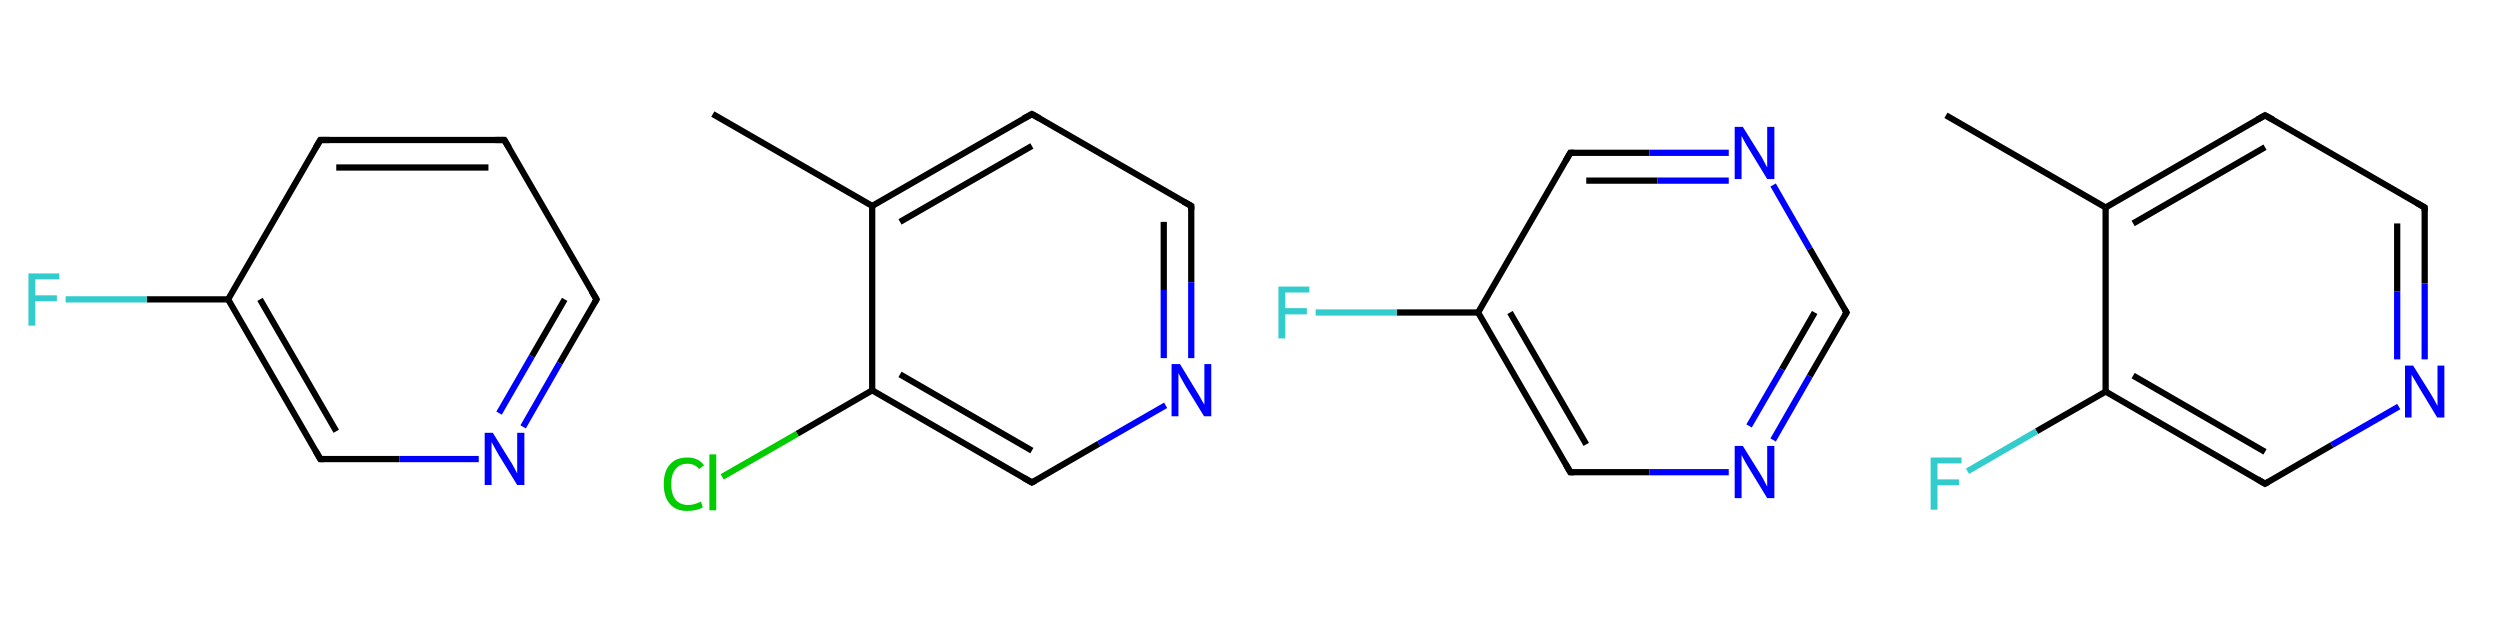 <svg xmlns="http://www.w3.org/2000/svg" xmlns:rdkit="http://www.rdkit.org/xml" xmlns:xlink="http://www.w3.org/1999/xlink" version="1.1" baseProfile="full" xml:space="preserve" width="800px" height="200px" viewBox="0 0 800 200">
<!-- END OF HEADER -->
<rect style="opacity:1.0;fill:#FFFFFF;stroke:none" width="800.0" height="200.0" x="0.0" y="0.0"> </rect>
<path class="bond-0 atom-0 atom-1" d="M 102.5,146.9 L 73.0,95.8" style="fill:none;fill-rule:evenodd;stroke:#000000;stroke-width:2.0px;stroke-linecap:butt;stroke-linejoin:miter;stroke-opacity:1"/>
<path class="bond-0 atom-0 atom-1" d="M 107.6,138.0 L 83.2,95.8" style="fill:none;fill-rule:evenodd;stroke:#000000;stroke-width:2.0px;stroke-linecap:butt;stroke-linejoin:miter;stroke-opacity:1"/>
<path class="bond-1 atom-1 atom-2" d="M 73.0,95.8 L 47.0,95.8" style="fill:none;fill-rule:evenodd;stroke:#000000;stroke-width:2.0px;stroke-linecap:butt;stroke-linejoin:miter;stroke-opacity:1"/>
<path class="bond-1 atom-1 atom-2" d="M 47.0,95.8 L 21.0,95.8" style="fill:none;fill-rule:evenodd;stroke:#33CCCC;stroke-width:2.0px;stroke-linecap:butt;stroke-linejoin:miter;stroke-opacity:1"/>
<path class="bond-2 atom-1 atom-3" d="M 73.0,95.8 L 102.5,44.8" style="fill:none;fill-rule:evenodd;stroke:#000000;stroke-width:2.0px;stroke-linecap:butt;stroke-linejoin:miter;stroke-opacity:1"/>
<path class="bond-3 atom-3 atom-4" d="M 102.5,44.8 L 161.4,44.8" style="fill:none;fill-rule:evenodd;stroke:#000000;stroke-width:2.0px;stroke-linecap:butt;stroke-linejoin:miter;stroke-opacity:1"/>
<path class="bond-3 atom-3 atom-4" d="M 107.6,53.6 L 156.3,53.6" style="fill:none;fill-rule:evenodd;stroke:#000000;stroke-width:2.0px;stroke-linecap:butt;stroke-linejoin:miter;stroke-opacity:1"/>
<path class="bond-4 atom-4 atom-5" d="M 161.4,44.8 L 190.9,95.8" style="fill:none;fill-rule:evenodd;stroke:#000000;stroke-width:2.0px;stroke-linecap:butt;stroke-linejoin:miter;stroke-opacity:1"/>
<path class="bond-5 atom-5 atom-6" d="M 190.9,95.8 L 179.1,116.2" style="fill:none;fill-rule:evenodd;stroke:#000000;stroke-width:2.0px;stroke-linecap:butt;stroke-linejoin:miter;stroke-opacity:1"/>
<path class="bond-5 atom-5 atom-6" d="M 179.1,116.2 L 167.4,136.6" style="fill:none;fill-rule:evenodd;stroke:#0000FF;stroke-width:2.0px;stroke-linecap:butt;stroke-linejoin:miter;stroke-opacity:1"/>
<path class="bond-5 atom-5 atom-6" d="M 180.7,95.8 L 170.2,114.0" style="fill:none;fill-rule:evenodd;stroke:#000000;stroke-width:2.0px;stroke-linecap:butt;stroke-linejoin:miter;stroke-opacity:1"/>
<path class="bond-5 atom-5 atom-6" d="M 170.2,114.0 L 159.7,132.2" style="fill:none;fill-rule:evenodd;stroke:#0000FF;stroke-width:2.0px;stroke-linecap:butt;stroke-linejoin:miter;stroke-opacity:1"/>
<path class="bond-6 atom-6 atom-0" d="M 153.2,146.9 L 127.8,146.9" style="fill:none;fill-rule:evenodd;stroke:#0000FF;stroke-width:2.0px;stroke-linecap:butt;stroke-linejoin:miter;stroke-opacity:1"/>
<path class="bond-6 atom-6 atom-0" d="M 127.8,146.9 L 102.5,146.9" style="fill:none;fill-rule:evenodd;stroke:#000000;stroke-width:2.0px;stroke-linecap:butt;stroke-linejoin:miter;stroke-opacity:1"/>
<path d="M 101.0,144.3 L 102.5,146.9 L 103.7,146.9" style="fill:none;stroke:#000000;stroke-width:2.0px;stroke-linecap:butt;stroke-linejoin:miter;stroke-opacity:1;"/>
<path d="M 101.0,47.3 L 102.5,44.8 L 105.4,44.8" style="fill:none;stroke:#000000;stroke-width:2.0px;stroke-linecap:butt;stroke-linejoin:miter;stroke-opacity:1;"/>
<path d="M 158.5,44.8 L 161.4,44.8 L 162.9,47.3" style="fill:none;stroke:#000000;stroke-width:2.0px;stroke-linecap:butt;stroke-linejoin:miter;stroke-opacity:1;"/>
<path d="M 189.4,93.3 L 190.9,95.8 L 190.3,96.8" style="fill:none;stroke:#000000;stroke-width:2.0px;stroke-linecap:butt;stroke-linejoin:miter;stroke-opacity:1;"/>
<path class="atom-2" d="M 9.1 87.5 L 19.0 87.5 L 19.0 89.4 L 11.3 89.4 L 11.3 94.5 L 18.2 94.5 L 18.2 96.4 L 11.3 96.4 L 11.3 104.2 L 9.1 104.2 L 9.1 87.5 " fill="#33CCCC"/>
<path class="atom-6" d="M 157.7 138.5 L 163.2 147.4 Q 163.8 148.2, 164.6 149.8 Q 165.5 151.4, 165.5 151.5 L 165.5 138.5 L 167.8 138.5 L 167.8 155.2 L 165.5 155.2 L 159.6 145.6 Q 158.9 144.4, 158.2 143.1 Q 157.5 141.8, 157.3 141.4 L 157.3 155.2 L 155.1 155.2 L 155.1 138.5 L 157.7 138.5 " fill="#0000FF"/>
<path class="bond-0 atom-0 atom-1" d="M 330.2,154.4 L 279.1,124.9" style="fill:none;fill-rule:evenodd;stroke:#000000;stroke-width:2.0px;stroke-linecap:butt;stroke-linejoin:miter;stroke-opacity:1"/>
<path class="bond-0 atom-0 atom-1" d="M 330.2,144.2 L 288.0,119.8" style="fill:none;fill-rule:evenodd;stroke:#000000;stroke-width:2.0px;stroke-linecap:butt;stroke-linejoin:miter;stroke-opacity:1"/>
<path class="bond-1 atom-1 atom-2" d="M 279.1,124.9 L 255.1,138.8" style="fill:none;fill-rule:evenodd;stroke:#000000;stroke-width:2.0px;stroke-linecap:butt;stroke-linejoin:miter;stroke-opacity:1"/>
<path class="bond-1 atom-1 atom-2" d="M 255.1,138.8 L 231.1,152.6" style="fill:none;fill-rule:evenodd;stroke:#00CC00;stroke-width:2.0px;stroke-linecap:butt;stroke-linejoin:miter;stroke-opacity:1"/>
<path class="bond-2 atom-1 atom-3" d="M 279.1,124.9 L 279.1,65.9" style="fill:none;fill-rule:evenodd;stroke:#000000;stroke-width:2.0px;stroke-linecap:butt;stroke-linejoin:miter;stroke-opacity:1"/>
<path class="bond-3 atom-3 atom-4" d="M 279.1,65.9 L 228.1,36.5" style="fill:none;fill-rule:evenodd;stroke:#000000;stroke-width:2.0px;stroke-linecap:butt;stroke-linejoin:miter;stroke-opacity:1"/>
<path class="bond-4 atom-3 atom-5" d="M 279.1,65.9 L 330.2,36.5" style="fill:none;fill-rule:evenodd;stroke:#000000;stroke-width:2.0px;stroke-linecap:butt;stroke-linejoin:miter;stroke-opacity:1"/>
<path class="bond-4 atom-3 atom-5" d="M 288.0,71.0 L 330.2,46.7" style="fill:none;fill-rule:evenodd;stroke:#000000;stroke-width:2.0px;stroke-linecap:butt;stroke-linejoin:miter;stroke-opacity:1"/>
<path class="bond-5 atom-5 atom-6" d="M 330.2,36.5 L 381.2,65.9" style="fill:none;fill-rule:evenodd;stroke:#000000;stroke-width:2.0px;stroke-linecap:butt;stroke-linejoin:miter;stroke-opacity:1"/>
<path class="bond-6 atom-6 atom-7" d="M 381.2,65.9 L 381.2,90.3" style="fill:none;fill-rule:evenodd;stroke:#000000;stroke-width:2.0px;stroke-linecap:butt;stroke-linejoin:miter;stroke-opacity:1"/>
<path class="bond-6 atom-6 atom-7" d="M 381.2,90.3 L 381.2,114.6" style="fill:none;fill-rule:evenodd;stroke:#0000FF;stroke-width:2.0px;stroke-linecap:butt;stroke-linejoin:miter;stroke-opacity:1"/>
<path class="bond-6 atom-6 atom-7" d="M 372.4,71.0 L 372.4,92.8" style="fill:none;fill-rule:evenodd;stroke:#000000;stroke-width:2.0px;stroke-linecap:butt;stroke-linejoin:miter;stroke-opacity:1"/>
<path class="bond-6 atom-6 atom-7" d="M 372.4,92.8 L 372.4,114.6" style="fill:none;fill-rule:evenodd;stroke:#0000FF;stroke-width:2.0px;stroke-linecap:butt;stroke-linejoin:miter;stroke-opacity:1"/>
<path class="bond-7 atom-7 atom-0" d="M 373.0,129.7 L 351.6,142.0" style="fill:none;fill-rule:evenodd;stroke:#0000FF;stroke-width:2.0px;stroke-linecap:butt;stroke-linejoin:miter;stroke-opacity:1"/>
<path class="bond-7 atom-7 atom-0" d="M 351.6,142.0 L 330.2,154.4" style="fill:none;fill-rule:evenodd;stroke:#000000;stroke-width:2.0px;stroke-linecap:butt;stroke-linejoin:miter;stroke-opacity:1"/>
<path d="M 327.6,152.9 L 330.2,154.4 L 331.3,153.8" style="fill:none;stroke:#000000;stroke-width:2.0px;stroke-linecap:butt;stroke-linejoin:miter;stroke-opacity:1;"/>
<path d="M 327.6,37.9 L 330.2,36.5 L 332.7,37.9" style="fill:none;stroke:#000000;stroke-width:2.0px;stroke-linecap:butt;stroke-linejoin:miter;stroke-opacity:1;"/>
<path d="M 378.7,64.5 L 381.2,65.9 L 381.2,67.2" style="fill:none;stroke:#000000;stroke-width:2.0px;stroke-linecap:butt;stroke-linejoin:miter;stroke-opacity:1;"/>
<path class="atom-2" d="M 212.4 154.9 Q 212.4 150.8, 214.4 148.6 Q 216.3 146.4, 220.0 146.4 Q 223.5 146.4, 225.3 148.9 L 223.7 150.1 Q 222.4 148.4, 220.0 148.4 Q 217.5 148.4, 216.2 150.1 Q 214.8 151.7, 214.8 154.9 Q 214.8 158.2, 216.2 159.9 Q 217.6 161.6, 220.3 161.6 Q 222.1 161.6, 224.3 160.5 L 224.9 162.3 Q 224.1 162.9, 222.7 163.2 Q 221.4 163.5, 219.9 163.5 Q 216.3 163.5, 214.4 161.3 Q 212.4 159.1, 212.4 154.9 " fill="#00CC00"/>
<path class="atom-2" d="M 227.0 145.4 L 229.2 145.4 L 229.2 163.3 L 227.0 163.3 L 227.0 145.4 " fill="#00CC00"/>
<path class="atom-7" d="M 377.6 116.5 L 383.0 125.4 Q 383.6 126.3, 384.4 127.8 Q 385.3 129.4, 385.4 129.5 L 385.4 116.5 L 387.6 116.5 L 387.6 133.2 L 385.3 133.2 L 379.4 123.6 Q 378.7 122.4, 378.0 121.1 Q 377.3 119.8, 377.1 119.4 L 377.1 133.2 L 374.9 133.2 L 374.9 116.5 L 377.6 116.5 " fill="#0000FF"/>
<path class="bond-0 atom-0 atom-1" d="M 502.5,151.1 L 473.0,100.0" style="fill:none;fill-rule:evenodd;stroke:#000000;stroke-width:2.0px;stroke-linecap:butt;stroke-linejoin:miter;stroke-opacity:1"/>
<path class="bond-0 atom-0 atom-1" d="M 507.6,142.2 L 483.2,100.0" style="fill:none;fill-rule:evenodd;stroke:#000000;stroke-width:2.0px;stroke-linecap:butt;stroke-linejoin:miter;stroke-opacity:1"/>
<path class="bond-1 atom-1 atom-2" d="M 473.0,100.0 L 447.0,100.0" style="fill:none;fill-rule:evenodd;stroke:#000000;stroke-width:2.0px;stroke-linecap:butt;stroke-linejoin:miter;stroke-opacity:1"/>
<path class="bond-1 atom-1 atom-2" d="M 447.0,100.0 L 421.0,100.0" style="fill:none;fill-rule:evenodd;stroke:#33CCCC;stroke-width:2.0px;stroke-linecap:butt;stroke-linejoin:miter;stroke-opacity:1"/>
<path class="bond-2 atom-1 atom-3" d="M 473.0,100.0 L 502.5,48.9" style="fill:none;fill-rule:evenodd;stroke:#000000;stroke-width:2.0px;stroke-linecap:butt;stroke-linejoin:miter;stroke-opacity:1"/>
<path class="bond-3 atom-3 atom-4" d="M 502.5,48.9 L 527.8,48.9" style="fill:none;fill-rule:evenodd;stroke:#000000;stroke-width:2.0px;stroke-linecap:butt;stroke-linejoin:miter;stroke-opacity:1"/>
<path class="bond-3 atom-3 atom-4" d="M 527.8,48.9 L 553.2,48.9" style="fill:none;fill-rule:evenodd;stroke:#0000FF;stroke-width:2.0px;stroke-linecap:butt;stroke-linejoin:miter;stroke-opacity:1"/>
<path class="bond-3 atom-3 atom-4" d="M 507.6,57.8 L 530.4,57.8" style="fill:none;fill-rule:evenodd;stroke:#000000;stroke-width:2.0px;stroke-linecap:butt;stroke-linejoin:miter;stroke-opacity:1"/>
<path class="bond-3 atom-3 atom-4" d="M 530.4,57.8 L 553.2,57.8" style="fill:none;fill-rule:evenodd;stroke:#0000FF;stroke-width:2.0px;stroke-linecap:butt;stroke-linejoin:miter;stroke-opacity:1"/>
<path class="bond-4 atom-4 atom-5" d="M 567.4,59.2 L 579.1,79.6" style="fill:none;fill-rule:evenodd;stroke:#0000FF;stroke-width:2.0px;stroke-linecap:butt;stroke-linejoin:miter;stroke-opacity:1"/>
<path class="bond-4 atom-4 atom-5" d="M 579.1,79.6 L 590.9,100.0" style="fill:none;fill-rule:evenodd;stroke:#000000;stroke-width:2.0px;stroke-linecap:butt;stroke-linejoin:miter;stroke-opacity:1"/>
<path class="bond-5 atom-5 atom-6" d="M 590.9,100.0 L 579.1,120.4" style="fill:none;fill-rule:evenodd;stroke:#000000;stroke-width:2.0px;stroke-linecap:butt;stroke-linejoin:miter;stroke-opacity:1"/>
<path class="bond-5 atom-5 atom-6" d="M 579.1,120.4 L 567.4,140.8" style="fill:none;fill-rule:evenodd;stroke:#0000FF;stroke-width:2.0px;stroke-linecap:butt;stroke-linejoin:miter;stroke-opacity:1"/>
<path class="bond-5 atom-5 atom-6" d="M 580.7,100.0 L 570.2,118.2" style="fill:none;fill-rule:evenodd;stroke:#000000;stroke-width:2.0px;stroke-linecap:butt;stroke-linejoin:miter;stroke-opacity:1"/>
<path class="bond-5 atom-5 atom-6" d="M 570.2,118.2 L 559.7,136.3" style="fill:none;fill-rule:evenodd;stroke:#0000FF;stroke-width:2.0px;stroke-linecap:butt;stroke-linejoin:miter;stroke-opacity:1"/>
<path class="bond-6 atom-6 atom-0" d="M 553.2,151.1 L 527.8,151.1" style="fill:none;fill-rule:evenodd;stroke:#0000FF;stroke-width:2.0px;stroke-linecap:butt;stroke-linejoin:miter;stroke-opacity:1"/>
<path class="bond-6 atom-6 atom-0" d="M 527.8,151.1 L 502.5,151.1" style="fill:none;fill-rule:evenodd;stroke:#000000;stroke-width:2.0px;stroke-linecap:butt;stroke-linejoin:miter;stroke-opacity:1"/>
<path d="M 501.0,148.5 L 502.5,151.1 L 503.7,151.1" style="fill:none;stroke:#000000;stroke-width:2.0px;stroke-linecap:butt;stroke-linejoin:miter;stroke-opacity:1;"/>
<path d="M 501.0,51.5 L 502.5,48.9 L 503.7,48.9" style="fill:none;stroke:#000000;stroke-width:2.0px;stroke-linecap:butt;stroke-linejoin:miter;stroke-opacity:1;"/>
<path d="M 590.3,99.0 L 590.9,100.0 L 590.3,101.0" style="fill:none;stroke:#000000;stroke-width:2.0px;stroke-linecap:butt;stroke-linejoin:miter;stroke-opacity:1;"/>
<path class="atom-2" d="M 409.1 91.7 L 419.0 91.7 L 419.0 93.6 L 411.3 93.6 L 411.3 98.6 L 418.2 98.6 L 418.2 100.6 L 411.3 100.6 L 411.3 108.3 L 409.1 108.3 L 409.1 91.7 " fill="#33CCCC"/>
<path class="atom-4" d="M 557.7 40.6 L 563.2 49.4 Q 563.8 50.3, 564.6 51.9 Q 565.5 53.5, 565.5 53.6 L 565.5 40.6 L 567.8 40.6 L 567.8 57.3 L 565.5 57.3 L 559.6 47.6 Q 558.9 46.5, 558.2 45.2 Q 557.5 43.9, 557.3 43.5 L 557.3 57.3 L 555.1 57.3 L 555.1 40.6 L 557.7 40.6 " fill="#0000FF"/>
<path class="atom-6" d="M 557.7 142.7 L 563.2 151.5 Q 563.8 152.4, 564.6 154.0 Q 565.5 155.6, 565.5 155.7 L 565.5 142.7 L 567.8 142.7 L 567.8 159.4 L 565.5 159.4 L 559.6 149.7 Q 558.9 148.6, 558.2 147.3 Q 557.5 146.0, 557.3 145.6 L 557.3 159.4 L 555.1 159.4 L 555.1 142.7 L 557.7 142.7 " fill="#0000FF"/>
<path class="bond-0 atom-0 atom-1" d="M 724.8,154.8 L 673.8,125.3" style="fill:none;fill-rule:evenodd;stroke:#000000;stroke-width:2.0px;stroke-linecap:butt;stroke-linejoin:miter;stroke-opacity:1"/>
<path class="bond-0 atom-0 atom-1" d="M 724.8,144.6 L 682.6,120.2" style="fill:none;fill-rule:evenodd;stroke:#000000;stroke-width:2.0px;stroke-linecap:butt;stroke-linejoin:miter;stroke-opacity:1"/>
<path class="bond-1 atom-1 atom-2" d="M 673.8,125.3 L 651.7,138.0" style="fill:none;fill-rule:evenodd;stroke:#000000;stroke-width:2.0px;stroke-linecap:butt;stroke-linejoin:miter;stroke-opacity:1"/>
<path class="bond-1 atom-1 atom-2" d="M 651.7,138.0 L 629.6,150.8" style="fill:none;fill-rule:evenodd;stroke:#33CCCC;stroke-width:2.0px;stroke-linecap:butt;stroke-linejoin:miter;stroke-opacity:1"/>
<path class="bond-2 atom-1 atom-3" d="M 673.8,125.3 L 673.8,66.4" style="fill:none;fill-rule:evenodd;stroke:#000000;stroke-width:2.0px;stroke-linecap:butt;stroke-linejoin:miter;stroke-opacity:1"/>
<path class="bond-3 atom-3 atom-4" d="M 673.8,66.4 L 622.7,36.9" style="fill:none;fill-rule:evenodd;stroke:#000000;stroke-width:2.0px;stroke-linecap:butt;stroke-linejoin:miter;stroke-opacity:1"/>
<path class="bond-4 atom-3 atom-5" d="M 673.8,66.4 L 724.8,36.9" style="fill:none;fill-rule:evenodd;stroke:#000000;stroke-width:2.0px;stroke-linecap:butt;stroke-linejoin:miter;stroke-opacity:1"/>
<path class="bond-4 atom-3 atom-5" d="M 682.6,71.5 L 724.8,47.1" style="fill:none;fill-rule:evenodd;stroke:#000000;stroke-width:2.0px;stroke-linecap:butt;stroke-linejoin:miter;stroke-opacity:1"/>
<path class="bond-5 atom-5 atom-6" d="M 724.8,36.9 L 775.9,66.4" style="fill:none;fill-rule:evenodd;stroke:#000000;stroke-width:2.0px;stroke-linecap:butt;stroke-linejoin:miter;stroke-opacity:1"/>
<path class="bond-6 atom-6 atom-7" d="M 775.9,66.4 L 775.9,90.7" style="fill:none;fill-rule:evenodd;stroke:#000000;stroke-width:2.0px;stroke-linecap:butt;stroke-linejoin:miter;stroke-opacity:1"/>
<path class="bond-6 atom-6 atom-7" d="M 775.9,90.7 L 775.9,115.0" style="fill:none;fill-rule:evenodd;stroke:#0000FF;stroke-width:2.0px;stroke-linecap:butt;stroke-linejoin:miter;stroke-opacity:1"/>
<path class="bond-6 atom-6 atom-7" d="M 767.1,71.5 L 767.1,93.2" style="fill:none;fill-rule:evenodd;stroke:#000000;stroke-width:2.0px;stroke-linecap:butt;stroke-linejoin:miter;stroke-opacity:1"/>
<path class="bond-6 atom-6 atom-7" d="M 767.1,93.2 L 767.1,115.0" style="fill:none;fill-rule:evenodd;stroke:#0000FF;stroke-width:2.0px;stroke-linecap:butt;stroke-linejoin:miter;stroke-opacity:1"/>
<path class="bond-7 atom-7 atom-0" d="M 767.6,130.1 L 746.2,142.4" style="fill:none;fill-rule:evenodd;stroke:#0000FF;stroke-width:2.0px;stroke-linecap:butt;stroke-linejoin:miter;stroke-opacity:1"/>
<path class="bond-7 atom-7 atom-0" d="M 746.2,142.4 L 724.8,154.8" style="fill:none;fill-rule:evenodd;stroke:#000000;stroke-width:2.0px;stroke-linecap:butt;stroke-linejoin:miter;stroke-opacity:1"/>
<path d="M 722.3,153.3 L 724.8,154.8 L 725.9,154.2" style="fill:none;stroke:#000000;stroke-width:2.0px;stroke-linecap:butt;stroke-linejoin:miter;stroke-opacity:1;"/>
<path d="M 722.3,38.3 L 724.8,36.9 L 727.4,38.3" style="fill:none;stroke:#000000;stroke-width:2.0px;stroke-linecap:butt;stroke-linejoin:miter;stroke-opacity:1;"/>
<path d="M 773.3,64.9 L 775.9,66.4 L 775.9,67.6" style="fill:none;stroke:#000000;stroke-width:2.0px;stroke-linecap:butt;stroke-linejoin:miter;stroke-opacity:1;"/>
<path class="atom-2" d="M 617.8 146.4 L 627.7 146.4 L 627.7 148.3 L 620.0 148.3 L 620.0 153.4 L 626.9 153.4 L 626.9 155.3 L 620.0 155.3 L 620.0 163.1 L 617.8 163.1 L 617.8 146.4 " fill="#33CCCC"/>
<path class="atom-7" d="M 772.2 117.0 L 777.7 125.8 Q 778.2 126.7, 779.1 128.2 Q 780.0 129.8, 780.0 129.9 L 780.0 117.0 L 782.2 117.0 L 782.2 133.6 L 779.9 133.6 L 774.1 124.0 Q 773.4 122.8, 772.7 121.6 Q 771.9 120.3, 771.7 119.9 L 771.7 133.6 L 769.6 133.6 L 769.6 117.0 L 772.2 117.0 " fill="#0000FF"/>
</svg>